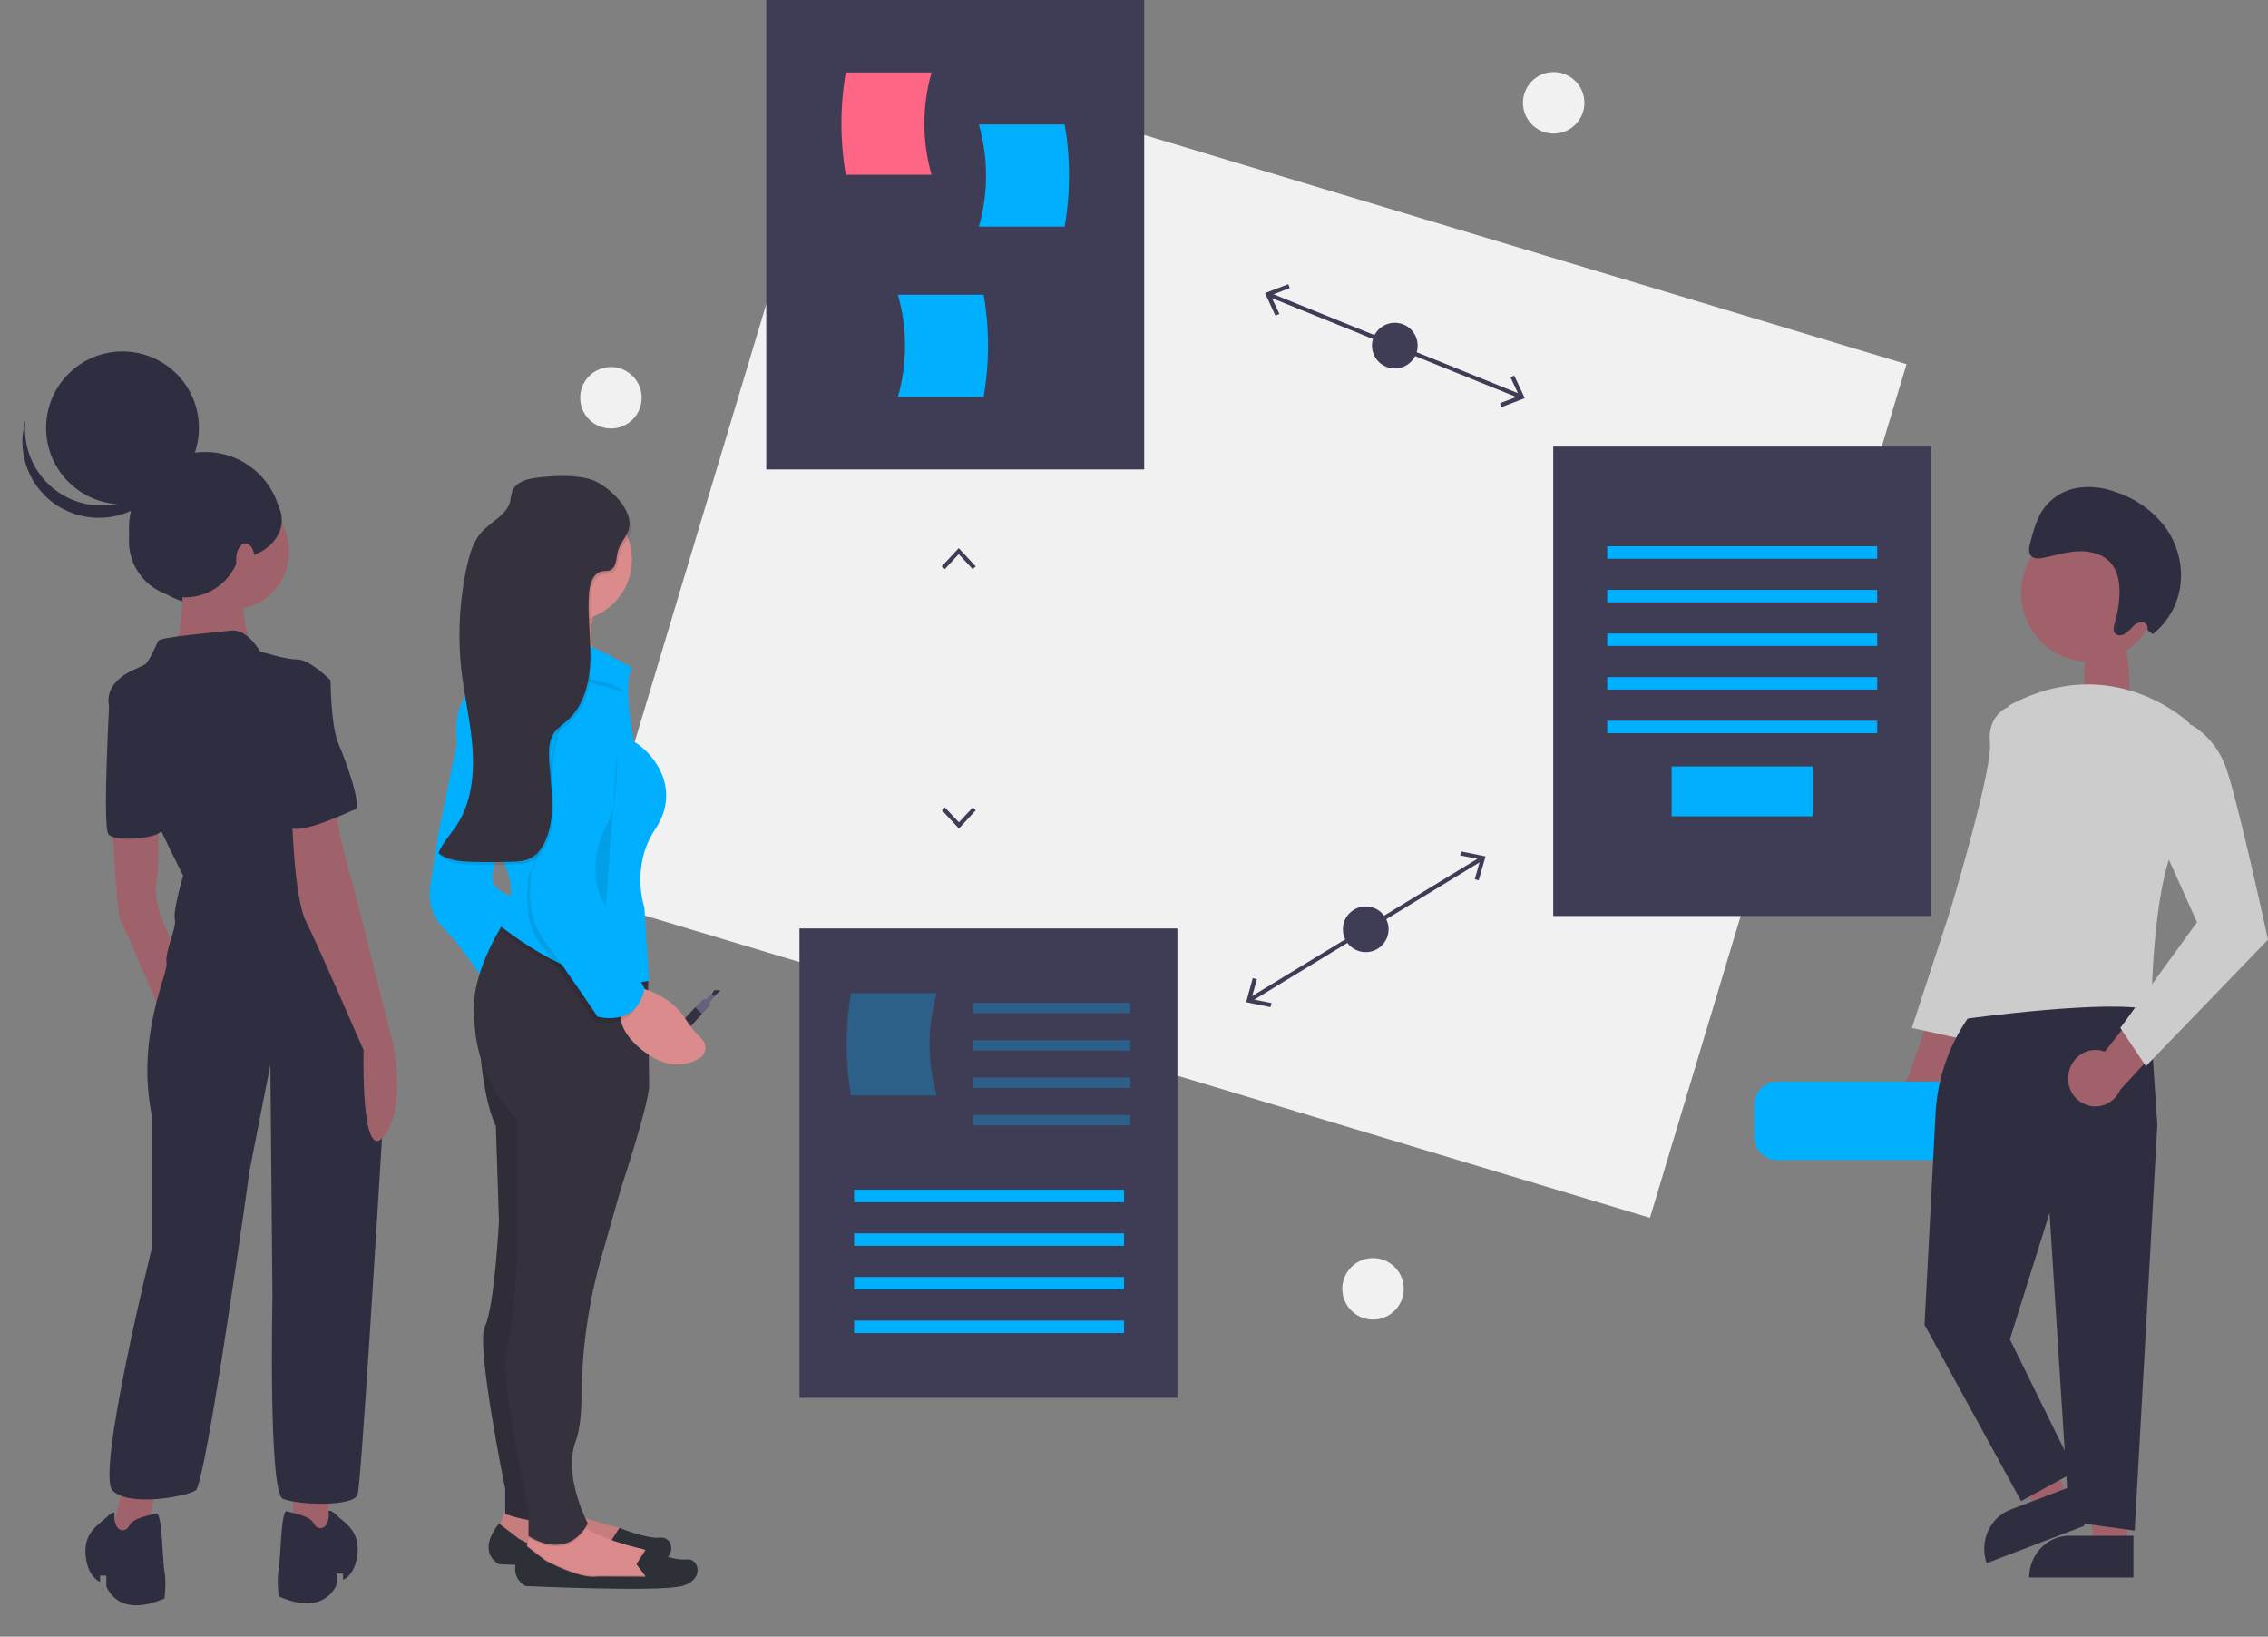 <?xml version="1.0" encoding="utf-8"?>
<!-- Generator: Adobe Illustrator 24.0.0, SVG Export Plug-In . SVG Version: 6.00 Build 0)  -->
<svg version="1.1" xmlns="http://www.w3.org/2000/svg" xmlns:xlink="http://www.w3.org/1999/xlink" x="0px" y="0px"
	 viewBox="0 0 1092.2 788" style="enable-background:new 0 0 1092.2 788;" xml:space="preserve">
<rect x="0" y="0" width="1092.2" height="788" fill="#808080" stroke="none"/>
<style type="text/css">
	.st0{fill:#F1F1F1;}
	.st1{fill:#2F2E41;}
	.st2{fill:#9F616A;}
	.st3{fill:#A0616A;}
	.st4{fill:none;stroke:#3F3D56;stroke-width:2;stroke-miterlimit:10;}
	.st5{fill:#3F3D56;}
	.st6{fill:#FF6584;}
	.st7{fill:#00B0FF;}
	.st8{opacity:0.3;fill:#00B0FF;enable-background:new    ;}
	.st9{fill:#33313F;}
	.st10{fill:#65617D;}
	.st11{fill:#DB8B8B;}
	.st12{opacity:0.1;enable-background:new    ;}
	.st13{fill:#2E3037;}
	.st14{fill:#35323E;}
	.st15{fill:#CCCCCC;}
</style>
<g id="Layer_1">
	<g id="effd0595-b14c-4c7e-b56f-e463e9379f7d">
		<title>process</title>
		<circle class="st0" cx="748.2" cy="49.5" r="14.8"/>
		<circle class="st0" cx="661.2" cy="620.5" r="14.8"/>
		<circle class="st0" cx="294.2" cy="191.5" r="14.8"/>
		<circle class="st1" cx="98.9" cy="254.4" r="36.8"/>
		<polygon class="st2" points="59.2,715.6 52.2,745.6 69.2,745.6 76.2,711.6 		"/>
		<polygon class="st2" points="141.2,715.6 141.2,743.6 158.2,745.6 158.2,715.6 		"/>
		<path class="st2" d="M54.2,397.6c0,0,2,43,4,46s20,46,20,46l9-28c0,0-14-23-12-36s0.7-29,0.7-29L54.2,397.6z"/>
		<circle class="st2" cx="111.2" cy="265.6" r="28"/>
		<path class="st2" d="M88.2,268.6c0,0,1,40-6,46s40,1,40,1s-10-28-2-34S88.2,268.6,88.2,268.6z"/>
		<path class="st1" d="M125.2,313.6c0,0-6-11-14-10s-34,3-35,5s-4,9-6,11s-17,5-18,17s36,85,36,85s-5,17-4,21s-5,16-4,21
			s-15,35-7,74v63c0,0-27,109-19,117s35,3,40,0s26-154,26-154l10-51l1,112c0,0-2,94,5,97s34,4,36-2c1.6-4.7,9.2-129.2,12.5-183.8
			c1.1-18.8-0.3-37.7-4.4-56.2c-4.2-18.9-10.2-41.1-17.1-50.1c-13-17-21-71-21-71l17-31c0,0-10-10-16-10S125.2,313.6,125.2,313.6z"
			/>
		<path class="st1" d="M58.2,329.6l-5.3,3.6c0,0-3.7,64.4-0.7,68.4s23.9,2,25.4-1.5S58.2,329.6,58.2,329.6z"/>
		<path class="st2" d="M140.5,389.5c0,0,0.8,42,6.8,54s27.8,62.1,27.8,62.1s-1.5,55,9.7,41.6c11.2-13.5,4.3-45.5,4.3-45.5
			l-18.7-74.1c0,0-9.9-33-8.8-43C162.6,374.6,140.5,389.5,140.5,389.5z"/>
		<path class="st1" d="M158.2,727.4c0,0,1-0.8,4,2.2s11,7,10,18s-7,13-7,13v-3h-3v5c0,0-5,16-28,6c0,0-1-8,0-13s1-29,4-28s11,2,13,6
			S159.2,736.2,158.2,727.4z"/>
		<path class="st1" d="M55.2,728.4c0,0-1-0.8-4,2.2s-11,7-10,18s7,13,7,13v-3h3v5c0,0,5,16,28,6c0,0,1-8,0-13s-1-29-4-28s-11,2-13,6
			C60.2,738.6,54.2,737.2,55.2,728.4z"/>
		<path class="st1" d="M145.2,324.6l14,3c0,0,0,22,4,31s11,30,8,31s-31,15-33,7S131.2,324.6,145.2,324.6z"/>
		<circle class="st1" cx="59" cy="206" r="36.8"/>
		<path class="st1" d="M27.3,236.4c16.5,11.9,39.5,8.2,51.4-8.3c2.4-3.4,4.3-7.1,5.4-11.1c-2.5,20.3-20.9,34.6-41.1,32
			c-20.2-2.5-34.5-20.9-31.9-41.1c0.3-2,0.7-4,1.2-5.9C10.7,215.4,16.4,228.6,27.3,236.4z"/>
		<circle class="st1" cx="89.1" cy="260.6" r="27"/>
		<ellipse class="st1" cx="111.8" cy="250.4" rx="23.9" ry="18.7"/>
		<ellipse class="st3" cx="118.2" cy="269.6" rx="4.5" ry="8"/>
		
			<rect x="385.7" y="36.9" transform="matrix(0.288 -0.958 0.958 0.288 136.567 791.389)" class="st0" width="429" height="534"/>
		<line class="st4" x1="611.2" y1="141.9" x2="732.3" y2="190.9"/>
		<polygon class="st5" points="614.2,152 616.1,151.1 611.9,142.2 621.1,138.7 620.4,136.8 609.2,141.1 		"/>
		<polygon class="st5" points="723.1,196 722.4,194.1 731.6,190.6 727.4,181.6 729.2,180.8 734.3,191.7 		"/>
		<circle class="st5" cx="671.7" cy="166.4" r="11"/>
		<line class="st4" x1="601.9" y1="481.4" x2="713.5" y2="413.4"/>
		<polygon class="st5" points="611.8,484.9 612.3,482.9 602.6,481 605.3,471.5 603.3,470.9 600.1,482.5 		"/>
		<polygon class="st5" points="712.1,423.8 710.2,423.3 712.9,413.8 703.2,411.8 703.6,409.9 715.4,412.3 		"/>
		<circle class="st5" cx="657.7" cy="447.4" r="11"/>
		<polygon class="st5" points="453.5,272.7 455,274 461.7,266.8 468.4,274 469.9,272.7 461.7,263.9 		"/>
		<polygon class="st5" points="453.6,390.1 455,388.7 461.8,395.9 468.5,388.7 469.9,390.1 461.8,398.9 		"/>
		<rect x="369" class="st5" width="182" height="226"/>
		<path class="st6" d="M448.6,84.1h-41.3c-2.8-16.3-2.8-33,0-49.2h41.3C444,51,444,68,448.6,84.1z"/>
		<path class="st7" d="M471.4,109.1h41.3c2.8-16.3,2.8-33,0-49.2h-41.3C476,76,476,93,471.4,109.1z"/>
		<path class="st7" d="M432.4,191.1h41.3c2.8-16.3,2.8-33,0-49.2h-41.3C437,158,437,175,432.4,191.1z"/>
		<rect x="748" y="215" class="st5" width="182" height="226"/>
		<rect x="774" y="263" class="st7" width="130" height="6"/>
		<rect x="774" y="284" class="st7" width="130" height="6"/>
		<rect x="774" y="305" class="st7" width="130" height="6"/>
		<rect x="774" y="326" class="st7" width="130" height="6"/>
		<rect x="774" y="347" class="st7" width="130" height="6"/>
		<rect x="805" y="369" class="st7" width="68" height="24"/>
		<rect x="385" y="447" class="st5" width="182" height="226"/>
		<rect x="411.3" y="572.8" class="st7" width="130" height="6"/>
		<rect x="411.3" y="593.8" class="st7" width="130" height="6"/>
		<rect x="411.3" y="614.8" class="st7" width="130" height="6"/>
		<rect x="411.3" y="635.8" class="st7" width="130" height="6"/>
		<path class="st8" d="M451.1,527.4h-41.3c-2.8-16.3-2.8-33,0-49.2h41.3C446.5,494.3,446.5,511.4,451.1,527.4z"/>
		<rect x="468.3" y="482.8" class="st8" width="76" height="5"/>
		<rect x="468.3" y="500.8" class="st8" width="76" height="5"/>
		<rect x="468.3" y="518.8" class="st8" width="76" height="5"/>
		<rect x="468.3" y="536.8" class="st8" width="76" height="5"/>
	</g>
	<g id="Layer_2_1_">
		<polygon class="st9" points="343.7,479.9 347,476.8 344,476.7 342.5,479.1 		"/>
		<polygon class="st10" points="319.5,501.9 323.1,497.3 323.9,496.5 334.8,485 338.5,481.2 340.2,481 342.7,478.5 344.2,479.8 
			341.7,482.6 341.8,484.1 338,488.2 327.3,499.8 326.6,500.6 322.3,504.5 		"/>
		<polygon class="st9" points="323.9,496.5 334.8,485 338,488.2 327.3,499.8 		"/>
		<path class="st11" d="M243.3,726.8l-3,9l9.8,9.8l32.4,7.5l23.4-2.3l-1.5-8.3l0,0c-0.9-3.6-3.8-6.4-7.4-7.3
			c-9.6-2.3-27.9-7.4-31.8-14.5L243.3,726.8z"/>
		<path class="st12" d="M243.3,726.8l-3,9l9.8,9.8l32.4,7.5l23.4-2.3l-1.5-8.3l0,0c-0.9-3.6-3.8-6.4-7.4-7.3
			c-9.6-2.3-27.9-7.4-31.8-14.5L243.3,726.8z"/>
		<path class="st13" d="M298.3,748.6l-4.5-6l4.5-7c0,0,13.5,5.5,19.6,4.7s9,9.8-2.3,12.8s-75.3,0-75.3,0s-11.3-5.3,0-19.6l9.8,7.5
			c0,0,16.6,9,24.9,7.5L298.3,748.6L298.3,748.6z"/>
		<path class="st11" d="M318.6,761.4l-23.4,2.3l-32.4-7.5l-9.8-9.8l0.8-2.4l1.1-3.4l1.1-3.3l21.8-6c1.1,1.8,2.6,3.3,4.4,4.4
			c7.1,4.8,19.8,8.4,27.3,10.1c0.3,0.1,0.6,0.2,0.9,0.3c3.2,1.1,5.7,3.7,6.5,7L318.6,761.4z"/>
		<path class="st12" d="M318.6,761.4l-23.4,2.3l-32.4-7.5l-9.8-9.8l0.8-2.4l9,6.9c0,0,16.6,9,24.9,7.5H311l-4.5-6l4.1-6.3
			c3.2,1.1,5.7,3.7,6.5,7L318.6,761.4z"/>
		<path class="st13" d="M311,759.1l-4.5-6l4.5-7c0,0,13.6,5.5,19.6,4.7s9,9.8-2.2,12.8s-75.3,0-75.3,0s-11.3-5.3,0-19.6l9.8,7.5
			c0,0,16.6,9,24.9,7.5L311,759.1z"/>
		<path class="st11" d="M292.2,322.2c0,0-36.1,3.8-30.9-11.3c1.5-4.3,1.9-8.8,1.1-13.3c-0.9-5.5-3.1-10.8-6.4-15.3l33.9,5.3
			c-2,3.4-3.6,7.1-4.6,10.9C281.3,314.5,292.2,322.2,292.2,322.2z"/>
		<path class="st14" d="M230.5,494c0,0,0.8,32.4,8.3,48.2l1.5,45.9c0,0-2.3,42.2-6.8,50.5s9.8,78.3,9.8,78.3v12c0,0,24.1,9,30.9-1.5
			l-6.8-89.6l3-124.3L230.5,494z"/>
		<path class="st12" d="M230.5,494c0,0,0.8,32.4,8.3,48.2l1.5,45.9c0,0-2.3,42.2-6.8,50.5s9.8,78.3,9.8,78.3v12c0,0,24.1,9,30.9-1.5
			l-6.8-89.6l3-124.3L230.5,494z"/>
		<path class="st7" d="M215.4,390l-4.5,12l-3.8,25.6c-1,7.2,1.5,14.5,6.8,19.6c9,9,21.1,27.9,21.1,27.9l14.3-42.9
			c0,0-14.3-2.3-12-12s1.5-27.9,1.5-27.9L215.4,390z"/>
		<path class="st12" d="M282.4,735.7c-9.7,15.2-24.7,6.6-27.4,4.9l1.1-3.3l21.8-6C279,733.1,280.6,734.6,282.4,735.7z"/>
		<path class="st14" d="M312.6,523.3c-0.8,10.5-13.6,49-13.6,49l-9,31.6c-6.5,22.3-9.8,45.5-10,68.7c0,7.7-0.7,15.7-2.9,21.7
			c-6,16.6,6,39.2,6,39.2c-10.5,18.8-28.6,6-28.6,6v-12c0,0-14.3-65.6-10.5-78.4c3.8-12.8,5.3-47.5,5.3-47.5v-62.5
			c-12.1-12-19.4-28-20.7-45c-0.2-2.5-0.3-5.1-0.4-7.8c-0.6-17,11-36.9,15.5-44c1.1-1.7,1.8-2.7,1.8-2.7L312,466l0.1,0.1v2.6v5.7
			L312.6,523.3z"/>
		<path class="st12" d="M290,287.6c-2,3.4-3.6,7.1-4.6,10.9c-7.4,2.8-15.7,2.5-22.9-0.8c-0.9-5.5-3.1-10.8-6.4-15.3L290,287.6z"/>
		<ellipse class="st11" cx="274.9" cy="269.5" rx="29.4" ry="29.4"/>
		<path class="st12" d="M312.6,474.4l-0.3,0.1c-31.6,6.5-71.2-26.4-71.2-26.4c1.1-1.8,2-3.7,2.7-5.6c1.1-1.7,1.8-2.7,1.8-2.7
			l66.5,26.4l0.2,2.6L312.6,474.4z"/>
		<path class="st7" d="M304.3,321.5c0,0-42.2-25.6-55.7-15.1l-18.9,24.1c0,0-12.1,3.8-9.8,27.9l-9,43.7l27.1,6.8
			c0,0,15.8,15.1,3,36.9c0,0,39.9,33.1,71.6,26.4l-2.3-35.4c0,0-6.8-19.6,5.3-37.7s0.8-35.4-10.5-42.2
			C305,356.9,299.8,328.3,304.3,321.5z"/>
		<path class="st11" d="M306.5,475.1c0,0,15.8,3,23.4,15.1c2.2,3.6,4.8,6.9,7.9,9.8c2.4,2.3,2.6,6,0.3,8.5c-0.4,0.4-0.8,0.8-1.3,1
			c-6,3.6-15.7,5.8-28-4.3C287.7,487.9,306.5,475.1,306.5,475.1z"/>
		<path class="st12" d="M283.2,335.8c0,0-15.1-1.5-18.8,37.7s-9.8,48.2-9.8,48.2s-3.8,20.3,5.3,32.4c9.1,12.1,26.4,37.8,26.4,37.8
			s18.8,5.3,22.6-13.6l-23.4-43.8c0,0-3.8-15.1,5.3-25.6S306.5,328.3,283.2,335.8z"/>
		<path class="st7" d="M284.7,333.5c0,0-15.1-1.5-18.8,37.7s-9.8,48.2-9.8,48.2s-3.8,20.4,5.3,32.4c9.1,12,26.4,37.7,26.4,37.7
			s18.8,5.3,22.6-13.5L287,432.3c0,0-3.8-15.1,5.3-25.6S308,326,284.7,333.5z"/>
		<path class="st12" d="M297.1,361.8c0,0,1.5,23.4-5.3,36.2c-6.8,12.8-6.8,29.4,0,38.4"/>
		<path class="st12" d="M300.9,333.2c0,0-6-6-23.4-6.8s-24.9-6-24.9-6"/>
		<path class="st12" d="M259,231.5c-4.6,0.6-9.8,2.1-11.5,6.4c-0.6,1.6-0.6,3.3-1,5c-1.7,6.6-9.1,9.6-13.7,14.7
			c-4,4.4-5.8,10.5-7.1,16.3c-3.8,16.8-4.7,34.1-2.7,51.1c1.5,12.5,4.5,24.8,5.3,37.3s-0.7,25.8-7.6,36.3c-3,4.5-6.8,8.5-8.9,13.5
			c4.3,3.5,10.3,4,15.8,4.2c6.5,0.2,13,0.2,19.4,0c3.4-0.1,7-0.3,9.9-2.1c2.2-1.4,4-3.3,5.2-5.6c3.7-6.3,4.6-13.9,4.5-21.1
			s-1.3-14.5-1.5-21.9c-0.1-4,0.2-8.2,2.5-11.5c1.6-2.4,4.2-3.9,6.3-5.8c8.1-7.1,10.8-18.6,11.1-29.4s-1.5-21.6-0.6-32.3
			c0.4-4.2,1.9-9.2,6.1-10.1c1.3-0.3,2.7,0,3.9-0.5c3.3-1.3,3-6,3.9-9.4c1.1-3.9,4.4-6.8,5.3-10.7c2.2-9.1-9.4-20-17-23.2
			C278.9,229.8,267.2,230.5,259,231.5z"/>
		<path class="st14" d="M258.2,230c-4.6,0.6-9.8,2.1-11.5,6.4c-0.4,1.6-0.8,3.3-1,5c-1.7,6.6-9.1,9.6-13.7,14.7
			c-4,4.4-5.8,10.4-7.1,16.3c-3.7,16.8-4.6,34.1-2.6,51.2c1.5,12.5,4.5,24.8,5.3,37.3s-0.7,25.8-7.6,36.3c-3,4.5-6.8,8.5-8.9,13.5
			c4.3,3.5,10.3,4,15.8,4.2c6.5,0.2,13,0.2,19.4,0c3.4-0.1,7-0.3,9.9-2.1c2.2-1.4,4-3.3,5.2-5.6c3.7-6.3,4.6-13.9,4.5-21.1
			s-1.3-14.5-1.5-21.9c-0.1-4,0.2-8.2,2.5-11.5c1.7-2.4,4.2-3.9,6.3-5.8c8.1-7.1,10.8-18.6,11.1-29.4s-1.5-21.6-0.6-32.3
			c0.4-4.2,1.9-9.2,6.1-10.1c1.3-0.3,2.7,0,3.9-0.5c3.3-1.3,3-5.9,3.9-9.4c1.1-3.9,4.3-6.8,5.3-10.7c2.2-9.1-9.4-20-17-23.2
			C278.2,228.3,266.4,229,258.2,230z"/>
	</g>
</g>
<g id="Layer_2">
	<ellipse class="st3" cx="1014.5" cy="329" rx="10.9" ry="33.1"/>
	<path class="st3" d="M937.4,537.5c5.8-4.5,6.9-13,2.6-19c-0.5-0.6-1-1.2-1.5-1.8l18.8-44.1l-23.9,4.2L919.2,518
		c-4.6,5.8-3.7,14.4,1.9,19.2C925.8,541.2,932.5,541.3,937.4,537.5z"/>
	<path class="st15" d="M973.3,342l-6.8-1.4c0,0-9.6,4.2-8.2,17c1.4,12.7-19.1,80.7-19.1,80.7l-18.5,56.6l26,5.7l17.1-65.1L973.3,342
		z"/>
	<path class="st7" d="M1004.3,558.5H855.8c-6.1,0-11.1-5.1-11.1-11.5v-14.8c0-6.3,5-11.5,11.1-11.5h148.5c6.1,0,11.1,5.1,11.1,11.5
		V547C1015.4,553.4,1010.4,558.5,1004.3,558.5z"/>
	<polygon class="st3" points="995.5,721.4 980.5,727.1 952.1,670 974.2,661.6 	"/>
	<path class="st1" d="M968.2,726.8l28.9-11l0,0l6.7,18.8l0,0l-47.1,18l0,0l0,0C953.1,742.2,958.2,730.6,968.2,726.8z"/>
	<polygon class="st3" points="1024.2,745.2 1008.2,744.4 1003.4,680.3 1026.9,681.4 	"/>
	<path class="st1" d="M996.6,739.4h30.8l0,0v20.1l0,0h-50.2l0,0l0,0C977.2,748.4,985.8,739.4,996.6,739.4z"/>
	<path class="st1" d="M952.8,483.5L952.8,483.5c-12.4,14.7-19.7,33.2-20.7,52.7l-5.3,101.6l46.5,84.9l26-14.2l-31.4-63.7L987,584
		l51.9-42.5l-4.1-60.9L952.8,483.5z"/>
	<polygon class="st1" points="1025.2,535.9 1038.9,541.6 1028,736.9 996.5,732.6 987,584 	"/>
	<path class="st3" d="M996.2,516.7c1.3-7.4,8.1-12.3,15.2-11c0.8,0.1,1.5,0.4,2.2,0.6l29.5-37.3l7.2,23.9l-29.2,31.7
		c-3,6.9-10.8,10-17.4,6.9C998.2,529.1,995,522.9,996.2,516.7z"/>
	<ellipse class="st3" cx="1006.1" cy="285.5" rx="32.8" ry="33.1"/>
	<path class="st15" d="M1054.6,348.4c0,0-36.9-36.1-87.5-8.5c0,0-13,136.6-21.2,150.7c0,0,71.1-9.9,90.2-4.2c0,0,0-59.4,12.3-82.1
		S1054.6,348.4,1054.6,348.4z"/>
	<path class="st15" d="M1040.3,351.9l15-2.9c7.5,4.5,13.3,11.5,16.4,19.9c5.5,14.2,20.5,83.5,20.5,83.5l-58.8,60.9l-12.3-18.4
		l36.9-50.9l-19.1-42.5L1040.3,351.9z"/>
	<path class="st1" d="M1034.1,303.3c0.5-1.5-0.3-3.1-1.8-3.7c-0.2-0.1-0.5-0.1-0.7-0.1c-1.8,0.1-3.5,0.9-4.6,2.3
		c-1.2,1.4-2.6,2.6-4.1,3.6c-1.6,0.8-3.7,0.7-4.6-0.8c-0.8-1.4-0.3-3.4,0.2-5.1c1.3-4.3,2-8.7,2.2-13.2c0.1-5-0.5-10.2-3.3-14.1
		c-3.5-5-9.8-6.9-15.8-6.8c-6,0.1-11.8,2-17.7,3.2c-2,0.4-4.4,0.6-5.8-1c-1.5-1.7-0.9-4.5-0.3-6.7c1.6-6,3.3-12.1,7-16.9
		c4-5,9.8-8.3,16.1-9.2c6.1-0.8,12.2-0.1,18,2.1c9.3,3,17.6,8.8,23.6,16.6c6.2,8.3,8.9,18.8,7.4,29.1c-1.4,9-6.1,17.1-13.2,22.7"/>
</g>
</svg>

